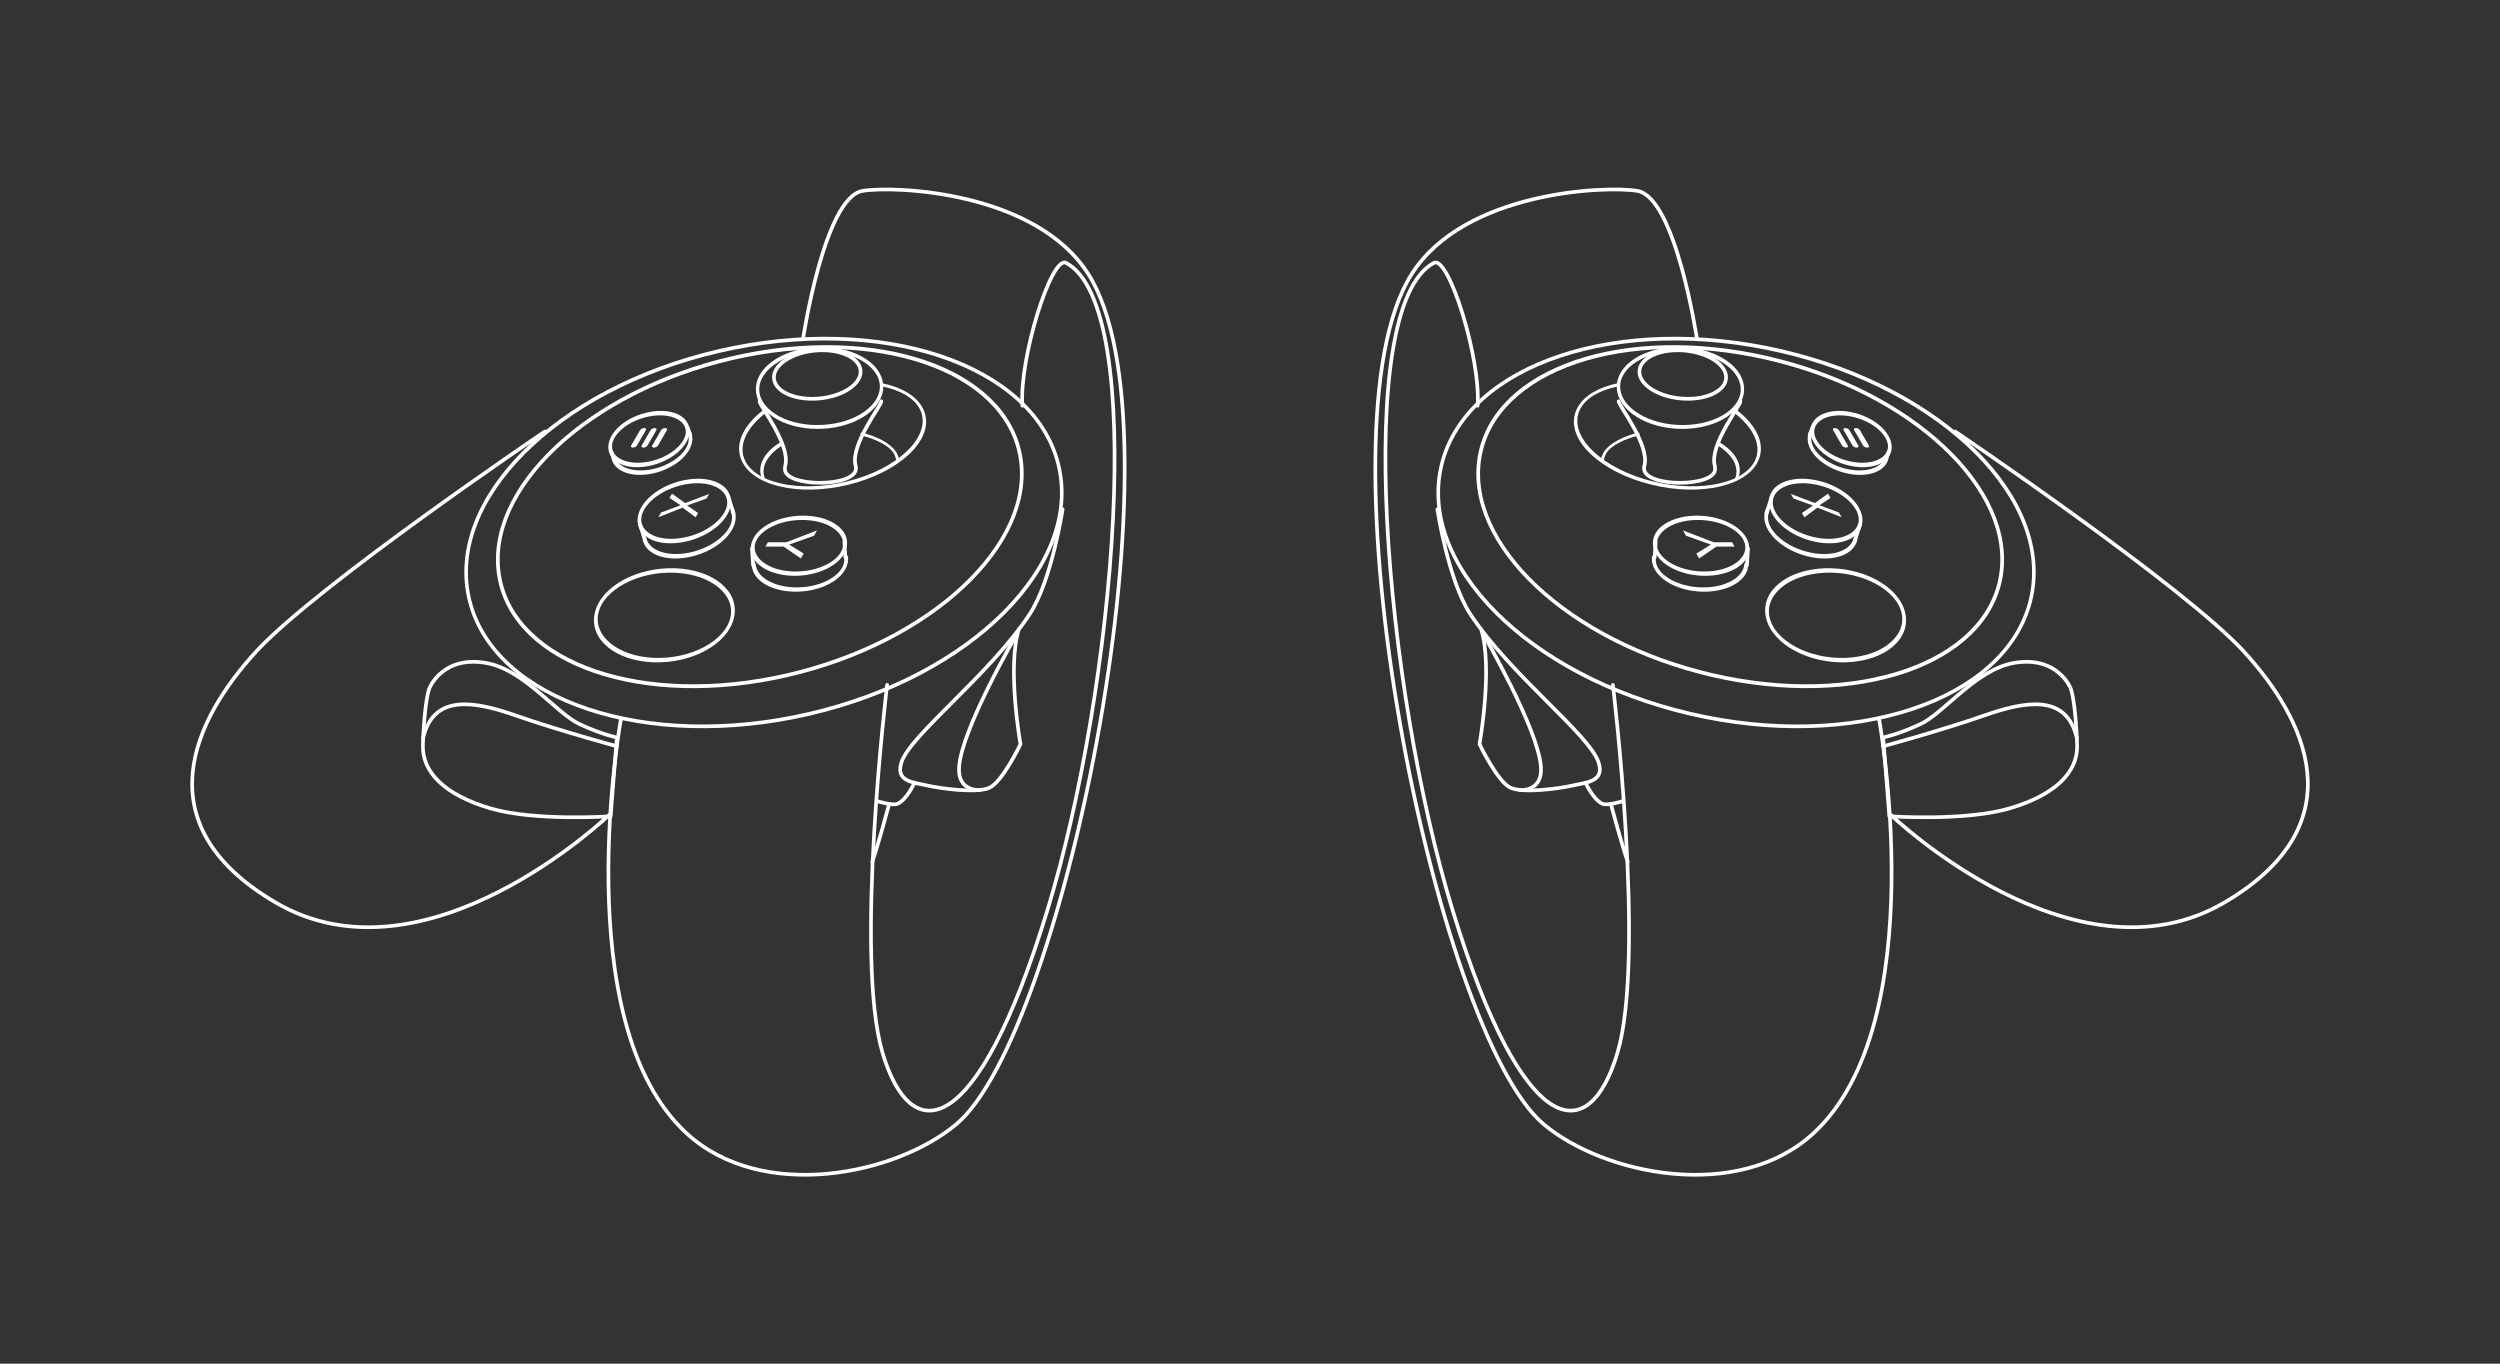 <?xml version="1.0" encoding="UTF-8" standalone="no"?>
<!DOCTYPE svg PUBLIC "-//W3C//DTD SVG 1.1//EN" "http://www.w3.org/Graphics/SVG/1.1/DTD/svg11.dtd">
<svg width="100%" height="100%" viewBox="0 0 1100 600" version="1.1" xmlns="http://www.w3.org/2000/svg" xmlns:xlink="http://www.w3.org/1999/xlink" xml:space="preserve" xmlns:serif="http://www.serif.com/" style="fill-rule:evenodd;clip-rule:evenodd;stroke-linecap:round;stroke-linejoin:round;stroke-miterlimit:1.5;">
    <rect x="0" y="0" width="1100" height="600" fill="#333333" stroke="none"/>
    <g id="WhiteOutline3d" transform="matrix(1,0,0,1,-12.549,-825.868)">
        <g transform="matrix(1.043,0,0,1.043,-1227.92,42.382)">
            <g id="Controller" transform="matrix(1,0,0,1,1095.43,-588.832)">
                <g transform="matrix(1,0,0,1,-458.926,-313.314)">
                    <path d="M782.708,1835.35C782.708,1835.35 686.018,1900.66 660.686,1928.4C635.353,1956.13 612.446,2000.76 668.95,2033.98C732.483,2071.33 809.769,1997.15 809.769,1997.15" style="fill:none;stroke:white;stroke-width:1.55px;"/>
                </g>
                <g transform="matrix(1.001,-0.305,0.572,1.066,-1518.53,-157.87)">
                    <path d="M939.161,1826.17C945.055,1829.35 948.641,1833.54 948.641,1838.13C948.641,1848.04 931.931,1856.08 911.351,1856.08C890.77,1856.08 874.061,1848.04 874.061,1838.13C874.061,1831.64 881.213,1825.96 891.923,1822.8" style="fill:none;stroke:white;stroke-width:1.26px;"/>
                </g>
                <g transform="matrix(0.74,-0.156,0.437,0.815,-1033.66,181.18)">
                    <path d="M936.916,1825.98C942.421,1828.57 948.641,1833.37 948.641,1838.13C948.641,1839.24 948.498,1840.21 948.096,1841.26" style="fill:none;stroke:white;stroke-width:1.63px;"/>
                </g>
                <g transform="matrix(0.74,-0.156,0.437,0.815,-1033.66,181.18)">
                    <path d="M874.128,1837.04C874.913,1830.74 882.46,1825.31 893.319,1822.41" style="fill:none;stroke:white;stroke-width:1.63px;"/>
                </g>
                <g transform="matrix(0.692,-0.065,0.065,0.701,-255.263,-626.066)">
                    <ellipse cx="711.966" cy="3096.09" rx="26.391" ry="14.403" style="fill:none;stroke:white;stroke-width:2.22px;"/>
                </g>
                <g transform="matrix(0.989,-0.057,0.106,1.137,-592.683,-1975.98)">
                    <ellipse cx="711.966" cy="3096.09" rx="26.391" ry="14.403" style="fill:none;stroke:white;stroke-width:1.43px;"/>
                </g>
                <g transform="matrix(1,0,0,0.989,-458.926,-292.407)">
                    <path d="M924.616,1821.74C924.998,1823.06 911.4,1840.27 913.762,1849.22L913.771,1849.24C913.907,1849.7 913.955,1850.17 913.912,1850.65C913.204,1858.56 883.84,1858.41 883.952,1850.65C883.959,1850.17 883.957,1849.7 884.093,1849.24L884.102,1849.22C886.465,1840.27 872.867,1823.06 873.248,1821.74" style="fill:none;stroke:white;stroke-width:1.56px;"/>
                </g>
                <g transform="matrix(0.986,-0.196,0,1.174,-448.807,-470.939)">
                    <ellipse cx="828.042" cy="1838.56" rx="16.577" ry="8.894" style="fill:none;stroke:white;stroke-width:1.58px;"/>
                </g>
                <g transform="matrix(1.142,-0.228,0,1.36,-563.066,-756.049)">
                    <ellipse cx="828.042" cy="1838.56" rx="16.577" ry="8.894" style="fill:none;stroke:white;stroke-width:1.37px;"/>
                </g>
                <g transform="matrix(1.164,0.047,-0.319,1.322,53.593,-899.254)">
                    <ellipse cx="828.042" cy="1838.56" rx="16.577" ry="8.894" style="fill:none;stroke:white;stroke-width:1.37px;"/>
                </g>
                <g transform="matrix(1.723,0.07,-0.513,2.124,-109.353,-2363.48)">
                    <ellipse cx="828.042" cy="1838.56" rx="16.577" ry="8.894" style="fill:none;stroke:white;stroke-width:0.88px;"/>
                </g>
                <g transform="matrix(0.986,-0.196,0,1.174,-447.592,-467.706)">
                    <path d="M844.148,1836.45C844.456,1837.13 844.62,1837.83 844.62,1838.56C844.62,1843.47 837.192,1847.46 828.042,1847.46C819.495,1847.46 812.443,1843.98 811.552,1839.52" style="fill:none;stroke:white;stroke-width:1.58px;"/>
                </g>
                <g transform="matrix(1,0,0,1,-458.926,-313.314)">
                    <path d="M810.848,1844.22L811.978,1847.33" style="fill:none;stroke:white;stroke-width:1.55px;"/>
                </g>
                <g transform="matrix(1,0,0,1,-458.926,-313.314)">
                    <path d="M844.048,1836.79L842.816,1833.47" style="fill:none;stroke:white;stroke-width:1.55px;"/>
                </g>
                <g transform="matrix(1.142,-0.228,0,1.36,-561.064,-749.647)">
                    <path d="M844.137,1836.42C844.452,1837.11 844.62,1837.83 844.62,1838.56C844.62,1843.47 837.192,1847.46 828.042,1847.46C819.706,1847.46 812.798,1844.15 811.637,1839.85" style="fill:none;stroke:white;stroke-width:1.37px;"/>
                </g>
                <g transform="matrix(1,0,0,1,-446.267,-280.366)">
                    <path d="M849.55,1836.79L847.548,1830.28" style="fill:none;stroke:white;stroke-width:1.55px;"/>
                </g>
                <g transform="matrix(1,0,0,1,-446.267,-280.366)">
                    <path d="M810.257,1841.97L812.367,1848.69" style="fill:none;stroke:white;stroke-width:1.55px;"/>
                </g>
                <g transform="matrix(0.974,0.227,-0.227,0.974,39.98,-406.555)">
                    <path d="M810.336,1841.9L812.387,1848.66" style="fill:none;stroke:white;stroke-width:1.56px;"/>
                </g>
                <g transform="matrix(0.974,0.227,-0.227,0.974,39.98,-406.555)">
                    <path d="M849.522,1836.59L847.644,1830.34" style="fill:none;stroke:white;stroke-width:1.56px;"/>
                </g>
                <g transform="matrix(1.164,0.047,-0.319,1.322,54.035,-892.56)">
                    <path d="M844.245,1836.67C844.49,1837.28 844.62,1837.91 844.62,1838.56C844.62,1843.47 837.192,1847.46 828.042,1847.46C819.924,1847.46 813.16,1844.32 811.74,1840.18" style="fill:none;stroke:white;stroke-width:1.37px;"/>
                </g>
                <g transform="matrix(1,0,0,1,-458.926,-313.314)">
                    <path d="M813.049,1964.44L810.44,1997.69C810.44,1997.69 778.303,1999.9 759.474,1994.29C740.645,1988.68 730.825,1979.24 731.219,1967.56C731.614,1955.88 732.825,1946.04 734.104,1943.34C735.787,1939.8 742.343,1930.12 758.18,1933.06C774.017,1935.99 787.534,1954.25 797.276,1958.79C807.019,1963.33 813.049,1964.44 813.049,1964.44Z" style="fill:none;stroke:white;stroke-width:1.55px;"/>
                </g>
                <g transform="matrix(1,0,0,1,-458.926,-313.314)">
                    <path d="M813.145,1968.18C813.145,1968.18 788.636,1961.53 770.866,1955.32C753.096,1949.1 735.653,1945.76 731.315,1964.8" style="fill:none;stroke:white;stroke-width:1.55px;"/>
                </g>
                <g transform="matrix(1,0,0,1,-458.926,-313.314)">
                    <path d="M927.918,1992.51C927.918,1992.51 922.789,2011.65 920.788,2016.84" style="fill:none;stroke:white;stroke-width:1.55px;"/>
                </g>
                <g transform="matrix(1,0,0,1,-458.926,-313.314)">
                    <path d="M922.676,1991.24C922.676,1991.24 929.333,1993.37 931.5,1992.4C935.306,1990.7 938.567,1983.64 938.567,1983.64" style="fill:none;stroke:white;stroke-width:1.55px;"/>
                </g>
                <g transform="matrix(1,0,0,1,-458.926,-313.314)">
                    <path d="M966.239,1986.64C966.239,1986.64 956.681,1987.42 957.421,1976.88C958.558,1960.67 981.754,1920.84 981.754,1920.84" style="fill:none;stroke:white;stroke-width:1.55px;"/>
                </g>
                <g transform="matrix(0.972,-0.224,0.172,0.993,-759.663,-91.848)">
                    <ellipse cx="878.835" cy="1859.7" rx="113.073" ry="67.354" style="fill:none;stroke:white;stroke-width:1.59px;"/>
                </g>
                <g transform="matrix(1.098,-0.255,0.284,1.136,-1076.94,-323.865)">
                    <ellipse cx="878.835" cy="1859.7" rx="113.073" ry="67.354" style="fill:none;stroke:white;stroke-width:1.34px;"/>
                </g>
                <g transform="matrix(1,0,0,1,-458.926,-313.314)">
                    <path d="M891.585,1796.39C891.585,1796.39 900.55,1736.58 916.723,1733.86C930.072,1731.62 989.788,1734.01 1011.97,1768.99C1053.64,1834.69 1001.92,2089.11 956.346,2127.52C930.934,2148.93 874.449,2160.66 842.622,2131.57C791.473,2084.81 814.79,1956.51 814.79,1956.51" style="fill:none;stroke:white;stroke-width:1.55px;"/>
                </g>
                <g transform="matrix(1,0,0,1,-458.926,-313.314)">
                    <path d="M1001.11,1868.17C1001.11,1868.17 996.547,1898.24 987.172,1912.47C970.252,1938.14 936.907,1963.23 933.097,1974.97C930.453,1983.12 938.208,1983.38 944.039,1984.71C949.716,1986 964.556,1988.04 970.101,1985.72C975.646,1983.39 983.328,1967.25 983.328,1967.25C983.328,1967.25 977.504,1934.79 982.717,1918.51" style="fill:none;stroke:white;stroke-width:1.55px;"/>
                </g>
                <g transform="matrix(1,0,0,1,-458.926,-313.314)">
                    <path d="M927.068,1942.25C927.068,1942.25 913.141,2056.91 925.098,2097.36C937.055,2137.8 964.859,2134.86 994.649,2037.42C1023.37,1943.47 1037.15,1782.62 1002.56,1764.23C996.341,1760.92 982.653,1804.96 984.138,1824.5" style="fill:none;stroke:white;stroke-width:1.55px;"/>
                </g>
            </g>
            <g id="Buttons">
                <g transform="matrix(-0.255,0.441,-0.519,6.23321e-17,2205.65,251.386)">
                    <path d="M1656.19,507.543L1667.54,487.943L1662.89,487.943L1654.29,503.993L1645.79,487.943L1640.74,487.943L1652.09,507.543L1652.09,522.343L1656.19,522.343L1656.19,507.543Z" style="fill:white;fill-rule:nonzero;"/>
                </g>
                <g transform="matrix(-0.225,0.389,-0.458,9.48066e-17,2081.29,321.047)">
                    <path d="M1656.27,505.093L1666.77,487.943L1662.12,487.943L1653.92,502.093L1646.42,487.943L1641.42,487.943L1651.32,505.243L1641.07,522.343L1645.72,522.343L1653.67,508.343L1661.57,522.343L1666.67,522.343L1656.27,505.093Z" style="fill:white;fill-rule:nonzero;"/>
                </g>
                <g transform="matrix(-0.267,0.462,-0.758,1.55258e-16,2366.75,218.602)">
                    <g transform="matrix(1,0,0,1,0.955,3.593)">
                        <path d="M1560.55,635.783C1560.55,634.892 1559.66,634.169 1558.56,634.169L1544.65,634.169C1543.56,634.169 1542.67,634.892 1542.67,635.783C1542.67,636.673 1543.56,637.396 1544.65,637.396L1558.56,637.396C1559.66,637.396 1560.55,636.673 1560.55,635.783Z" style="fill:white;"/>
                    </g>
                    <g transform="matrix(1,0,0,1,0.955,9.45)">
                        <path d="M1560.55,635.783C1560.55,634.892 1559.66,634.169 1558.56,634.169L1544.65,634.169C1543.56,634.169 1542.67,634.892 1542.67,635.783C1542.67,636.673 1543.56,637.396 1544.65,637.396L1558.56,637.396C1559.66,637.396 1560.55,636.673 1560.55,635.783Z" style="fill:white;"/>
                    </g>
                    <g transform="matrix(1,0,0,1,0.955,15.308)">
                        <path d="M1560.55,635.783C1560.55,634.892 1559.66,634.169 1558.56,634.169L1544.65,634.169C1543.56,634.169 1542.67,634.892 1542.67,635.783C1542.67,636.673 1543.56,637.396 1544.65,637.396L1558.56,637.396C1559.66,637.396 1560.55,636.673 1560.55,635.783Z" style="fill:white;"/>
                    </g>
                </g>
            </g>
        </g>
        <g transform="matrix(-1.043,0,0,1.043,2353.02,42.382)">
            <g id="Controller1" serif:id="Controller" transform="matrix(1,0,0,1,1095.43,-588.832)">
                <g transform="matrix(1,0,0,1,-458.926,-313.314)">
                    <path d="M782.708,1835.35C782.708,1835.35 686.018,1900.66 660.686,1928.4C635.353,1956.13 612.446,2000.76 668.95,2033.98C732.483,2071.33 809.769,1997.15 809.769,1997.15" style="fill:none;stroke:white;stroke-width:1.55px;"/>
                </g>
                <g transform="matrix(1.001,-0.305,0.572,1.066,-1518.53,-157.87)">
                    <path d="M939.161,1826.17C945.055,1829.35 948.641,1833.54 948.641,1838.13C948.641,1848.04 931.931,1856.08 911.351,1856.08C890.77,1856.08 874.061,1848.04 874.061,1838.13C874.061,1831.64 881.213,1825.96 891.923,1822.8" style="fill:none;stroke:white;stroke-width:1.26px;"/>
                </g>
                <g transform="matrix(0.74,-0.156,0.437,0.815,-1033.66,181.18)">
                    <path d="M936.916,1825.98C942.421,1828.57 948.641,1833.37 948.641,1838.13C948.641,1839.24 948.498,1840.21 948.096,1841.26" style="fill:none;stroke:white;stroke-width:1.63px;"/>
                </g>
                <g transform="matrix(0.74,-0.156,0.437,0.815,-1033.66,181.18)">
                    <path d="M874.128,1837.04C874.913,1830.74 882.46,1825.31 893.319,1822.41" style="fill:none;stroke:white;stroke-width:1.63px;"/>
                </g>
                <g transform="matrix(0.692,-0.065,0.065,0.701,-255.263,-626.066)">
                    <ellipse cx="711.966" cy="3096.09" rx="26.391" ry="14.403" style="fill:none;stroke:white;stroke-width:2.22px;"/>
                </g>
                <g transform="matrix(0.989,-0.057,0.106,1.137,-592.683,-1975.98)">
                    <ellipse cx="711.966" cy="3096.09" rx="26.391" ry="14.403" style="fill:none;stroke:white;stroke-width:1.43px;"/>
                </g>
                <g transform="matrix(1,0,0,0.989,-458.926,-292.407)">
                    <path d="M924.616,1821.74C924.998,1823.06 911.4,1840.27 913.762,1849.22L913.771,1849.24C913.907,1849.7 913.955,1850.17 913.912,1850.65C913.204,1858.56 883.84,1858.41 883.952,1850.65C883.959,1850.17 883.957,1849.7 884.093,1849.24L884.102,1849.22C886.465,1840.27 872.867,1823.06 873.248,1821.74" style="fill:none;stroke:white;stroke-width:1.56px;"/>
                </g>
                <g transform="matrix(0.986,-0.196,0,1.174,-448.807,-470.939)">
                    <ellipse cx="828.042" cy="1838.56" rx="16.577" ry="8.894" style="fill:none;stroke:white;stroke-width:1.58px;"/>
                </g>
                <g transform="matrix(1.142,-0.228,0,1.36,-563.066,-756.049)">
                    <ellipse cx="828.042" cy="1838.56" rx="16.577" ry="8.894" style="fill:none;stroke:white;stroke-width:1.37px;"/>
                </g>
                <g transform="matrix(1.164,0.047,-0.319,1.322,53.593,-899.254)">
                    <ellipse cx="828.042" cy="1838.56" rx="16.577" ry="8.894" style="fill:none;stroke:white;stroke-width:1.37px;"/>
                </g>
                <g transform="matrix(1.723,0.07,-0.513,2.124,-109.353,-2363.48)">
                    <ellipse cx="828.042" cy="1838.56" rx="16.577" ry="8.894" style="fill:none;stroke:white;stroke-width:0.88px;"/>
                </g>
                <g transform="matrix(0.986,-0.196,0,1.174,-447.592,-467.706)">
                    <path d="M844.148,1836.45C844.456,1837.13 844.62,1837.83 844.62,1838.56C844.62,1843.47 837.192,1847.46 828.042,1847.46C819.495,1847.46 812.443,1843.98 811.552,1839.52" style="fill:none;stroke:white;stroke-width:1.58px;"/>
                </g>
                <g transform="matrix(1,0,0,1,-458.926,-313.314)">
                    <path d="M810.848,1844.22L811.978,1847.33" style="fill:none;stroke:white;stroke-width:1.55px;"/>
                </g>
                <g transform="matrix(1,0,0,1,-458.926,-313.314)">
                    <path d="M844.048,1836.79L842.816,1833.47" style="fill:none;stroke:white;stroke-width:1.55px;"/>
                </g>
                <g transform="matrix(1.142,-0.228,0,1.36,-561.064,-749.647)">
                    <path d="M844.137,1836.42C844.452,1837.11 844.62,1837.83 844.62,1838.56C844.62,1843.47 837.192,1847.46 828.042,1847.46C819.706,1847.46 812.798,1844.15 811.637,1839.85" style="fill:none;stroke:white;stroke-width:1.37px;"/>
                </g>
                <g transform="matrix(1,0,0,1,-446.267,-280.366)">
                    <path d="M849.55,1836.79L847.548,1830.28" style="fill:none;stroke:white;stroke-width:1.55px;"/>
                </g>
                <g transform="matrix(1,0,0,1,-446.267,-280.366)">
                    <path d="M810.257,1841.97L812.367,1848.69" style="fill:none;stroke:white;stroke-width:1.55px;"/>
                </g>
                <g transform="matrix(0.974,0.227,-0.227,0.974,39.98,-406.555)">
                    <path d="M810.336,1841.9L812.387,1848.66" style="fill:none;stroke:white;stroke-width:1.56px;"/>
                </g>
                <g transform="matrix(0.974,0.227,-0.227,0.974,39.98,-406.555)">
                    <path d="M849.522,1836.59L847.644,1830.34" style="fill:none;stroke:white;stroke-width:1.56px;"/>
                </g>
                <g transform="matrix(1.164,0.047,-0.319,1.322,54.035,-892.56)">
                    <path d="M844.245,1836.67C844.49,1837.28 844.62,1837.91 844.62,1838.56C844.62,1843.47 837.192,1847.46 828.042,1847.46C819.924,1847.46 813.16,1844.32 811.74,1840.18" style="fill:none;stroke:white;stroke-width:1.37px;"/>
                </g>
                <g transform="matrix(1,0,0,1,-458.926,-313.314)">
                    <path d="M813.049,1964.44L810.44,1997.69C810.44,1997.69 778.303,1999.9 759.474,1994.29C740.645,1988.68 730.825,1979.24 731.219,1967.56C731.614,1955.88 732.825,1946.04 734.104,1943.34C735.787,1939.8 742.343,1930.12 758.18,1933.06C774.017,1935.99 787.534,1954.25 797.276,1958.79C807.019,1963.33 813.049,1964.44 813.049,1964.44Z" style="fill:none;stroke:white;stroke-width:1.55px;"/>
                </g>
                <g transform="matrix(1,0,0,1,-458.926,-313.314)">
                    <path d="M813.145,1968.18C813.145,1968.18 788.636,1961.53 770.866,1955.32C753.096,1949.1 735.653,1945.76 731.315,1964.8" style="fill:none;stroke:white;stroke-width:1.55px;"/>
                </g>
                <g transform="matrix(1,0,0,1,-458.926,-313.314)">
                    <path d="M927.918,1992.51C927.918,1992.51 922.789,2011.65 920.788,2016.84" style="fill:none;stroke:white;stroke-width:1.55px;"/>
                </g>
                <g transform="matrix(1,0,0,1,-458.926,-313.314)">
                    <path d="M922.676,1991.24C922.676,1991.24 929.333,1993.37 931.5,1992.4C935.306,1990.7 938.567,1983.64 938.567,1983.64" style="fill:none;stroke:white;stroke-width:1.55px;"/>
                </g>
                <g transform="matrix(1,0,0,1,-458.926,-313.314)">
                    <path d="M966.239,1986.64C966.239,1986.64 956.681,1987.42 957.421,1976.88C958.558,1960.67 981.754,1920.84 981.754,1920.84" style="fill:none;stroke:white;stroke-width:1.55px;"/>
                </g>
                <g transform="matrix(0.972,-0.224,0.172,0.993,-759.663,-91.848)">
                    <ellipse cx="878.835" cy="1859.7" rx="113.073" ry="67.354" style="fill:none;stroke:white;stroke-width:1.59px;"/>
                </g>
                <g transform="matrix(1.098,-0.255,0.284,1.136,-1076.94,-323.865)">
                    <ellipse cx="878.835" cy="1859.7" rx="113.073" ry="67.354" style="fill:none;stroke:white;stroke-width:1.34px;"/>
                </g>
                <g transform="matrix(1,0,0,1,-458.926,-313.314)">
                    <path d="M891.585,1796.39C891.585,1796.39 900.55,1736.58 916.723,1733.86C930.072,1731.62 989.788,1734.01 1011.97,1768.99C1053.64,1834.69 1001.92,2089.11 956.346,2127.52C930.934,2148.93 874.449,2160.66 842.622,2131.57C791.473,2084.81 814.79,1956.51 814.79,1956.51" style="fill:none;stroke:white;stroke-width:1.55px;"/>
                </g>
                <g transform="matrix(1,0,0,1,-458.926,-313.314)">
                    <path d="M1001.11,1868.17C1001.11,1868.17 996.547,1898.24 987.172,1912.47C970.252,1938.14 936.907,1963.23 933.097,1974.97C930.453,1983.12 938.208,1983.38 944.039,1984.71C949.716,1986 964.556,1988.04 970.101,1985.72C975.646,1983.39 983.328,1967.25 983.328,1967.25C983.328,1967.25 977.504,1934.79 982.717,1918.51" style="fill:none;stroke:white;stroke-width:1.55px;"/>
                </g>
                <g transform="matrix(1,0,0,1,-458.926,-313.314)">
                    <path d="M927.068,1942.25C927.068,1942.25 913.141,2056.91 925.098,2097.36C937.055,2137.8 964.859,2134.86 994.649,2037.42C1023.37,1943.47 1037.15,1782.62 1002.56,1764.23C996.341,1760.92 982.653,1804.96 984.138,1824.5" style="fill:none;stroke:white;stroke-width:1.55px;"/>
                </g>
            </g>
            <g id="Buttons1" serif:id="Buttons">
                <g transform="matrix(-0.255,0.441,-0.519,6.23321e-17,2205.65,251.386)">
                    <path d="M1656.19,507.543L1667.54,487.943L1662.89,487.943L1654.29,503.993L1645.79,487.943L1640.74,487.943L1652.09,507.543L1652.09,522.343L1656.19,522.343L1656.19,507.543Z" style="fill:white;fill-rule:nonzero;"/>
                </g>
                <g transform="matrix(-0.225,0.389,-0.458,9.48066e-17,2081.29,321.047)">
                    <path d="M1656.27,505.093L1666.77,487.943L1662.12,487.943L1653.92,502.093L1646.42,487.943L1641.42,487.943L1651.32,505.243L1641.07,522.343L1645.72,522.343L1653.67,508.343L1661.57,522.343L1666.67,522.343L1656.27,505.093Z" style="fill:white;fill-rule:nonzero;"/>
                </g>
                <g transform="matrix(-0.267,0.462,-0.758,1.55258e-16,2366.75,218.602)">
                    <g transform="matrix(1,0,0,1,0.955,3.593)">
                        <path d="M1560.55,635.783C1560.55,634.892 1559.66,634.169 1558.56,634.169L1544.65,634.169C1543.56,634.169 1542.67,634.892 1542.67,635.783C1542.67,636.673 1543.56,637.396 1544.65,637.396L1558.56,637.396C1559.66,637.396 1560.55,636.673 1560.55,635.783Z" style="fill:white;"/>
                    </g>
                    <g transform="matrix(1,0,0,1,0.955,9.45)">
                        <path d="M1560.55,635.783C1560.55,634.892 1559.66,634.169 1558.56,634.169L1544.65,634.169C1543.56,634.169 1542.67,634.892 1542.67,635.783C1542.67,636.673 1543.56,637.396 1544.65,637.396L1558.56,637.396C1559.66,637.396 1560.55,636.673 1560.55,635.783Z" style="fill:white;"/>
                    </g>
                    <g transform="matrix(1,0,0,1,0.955,15.308)">
                        <path d="M1560.55,635.783C1560.55,634.892 1559.66,634.169 1558.56,634.169L1544.65,634.169C1543.56,634.169 1542.67,634.892 1542.67,635.783C1542.67,636.673 1543.56,637.396 1544.65,637.396L1558.56,637.396C1559.66,637.396 1560.55,636.673 1560.55,635.783Z" style="fill:white;"/>
                    </g>
                </g>
            </g>
        </g>
    </g>
</svg>
